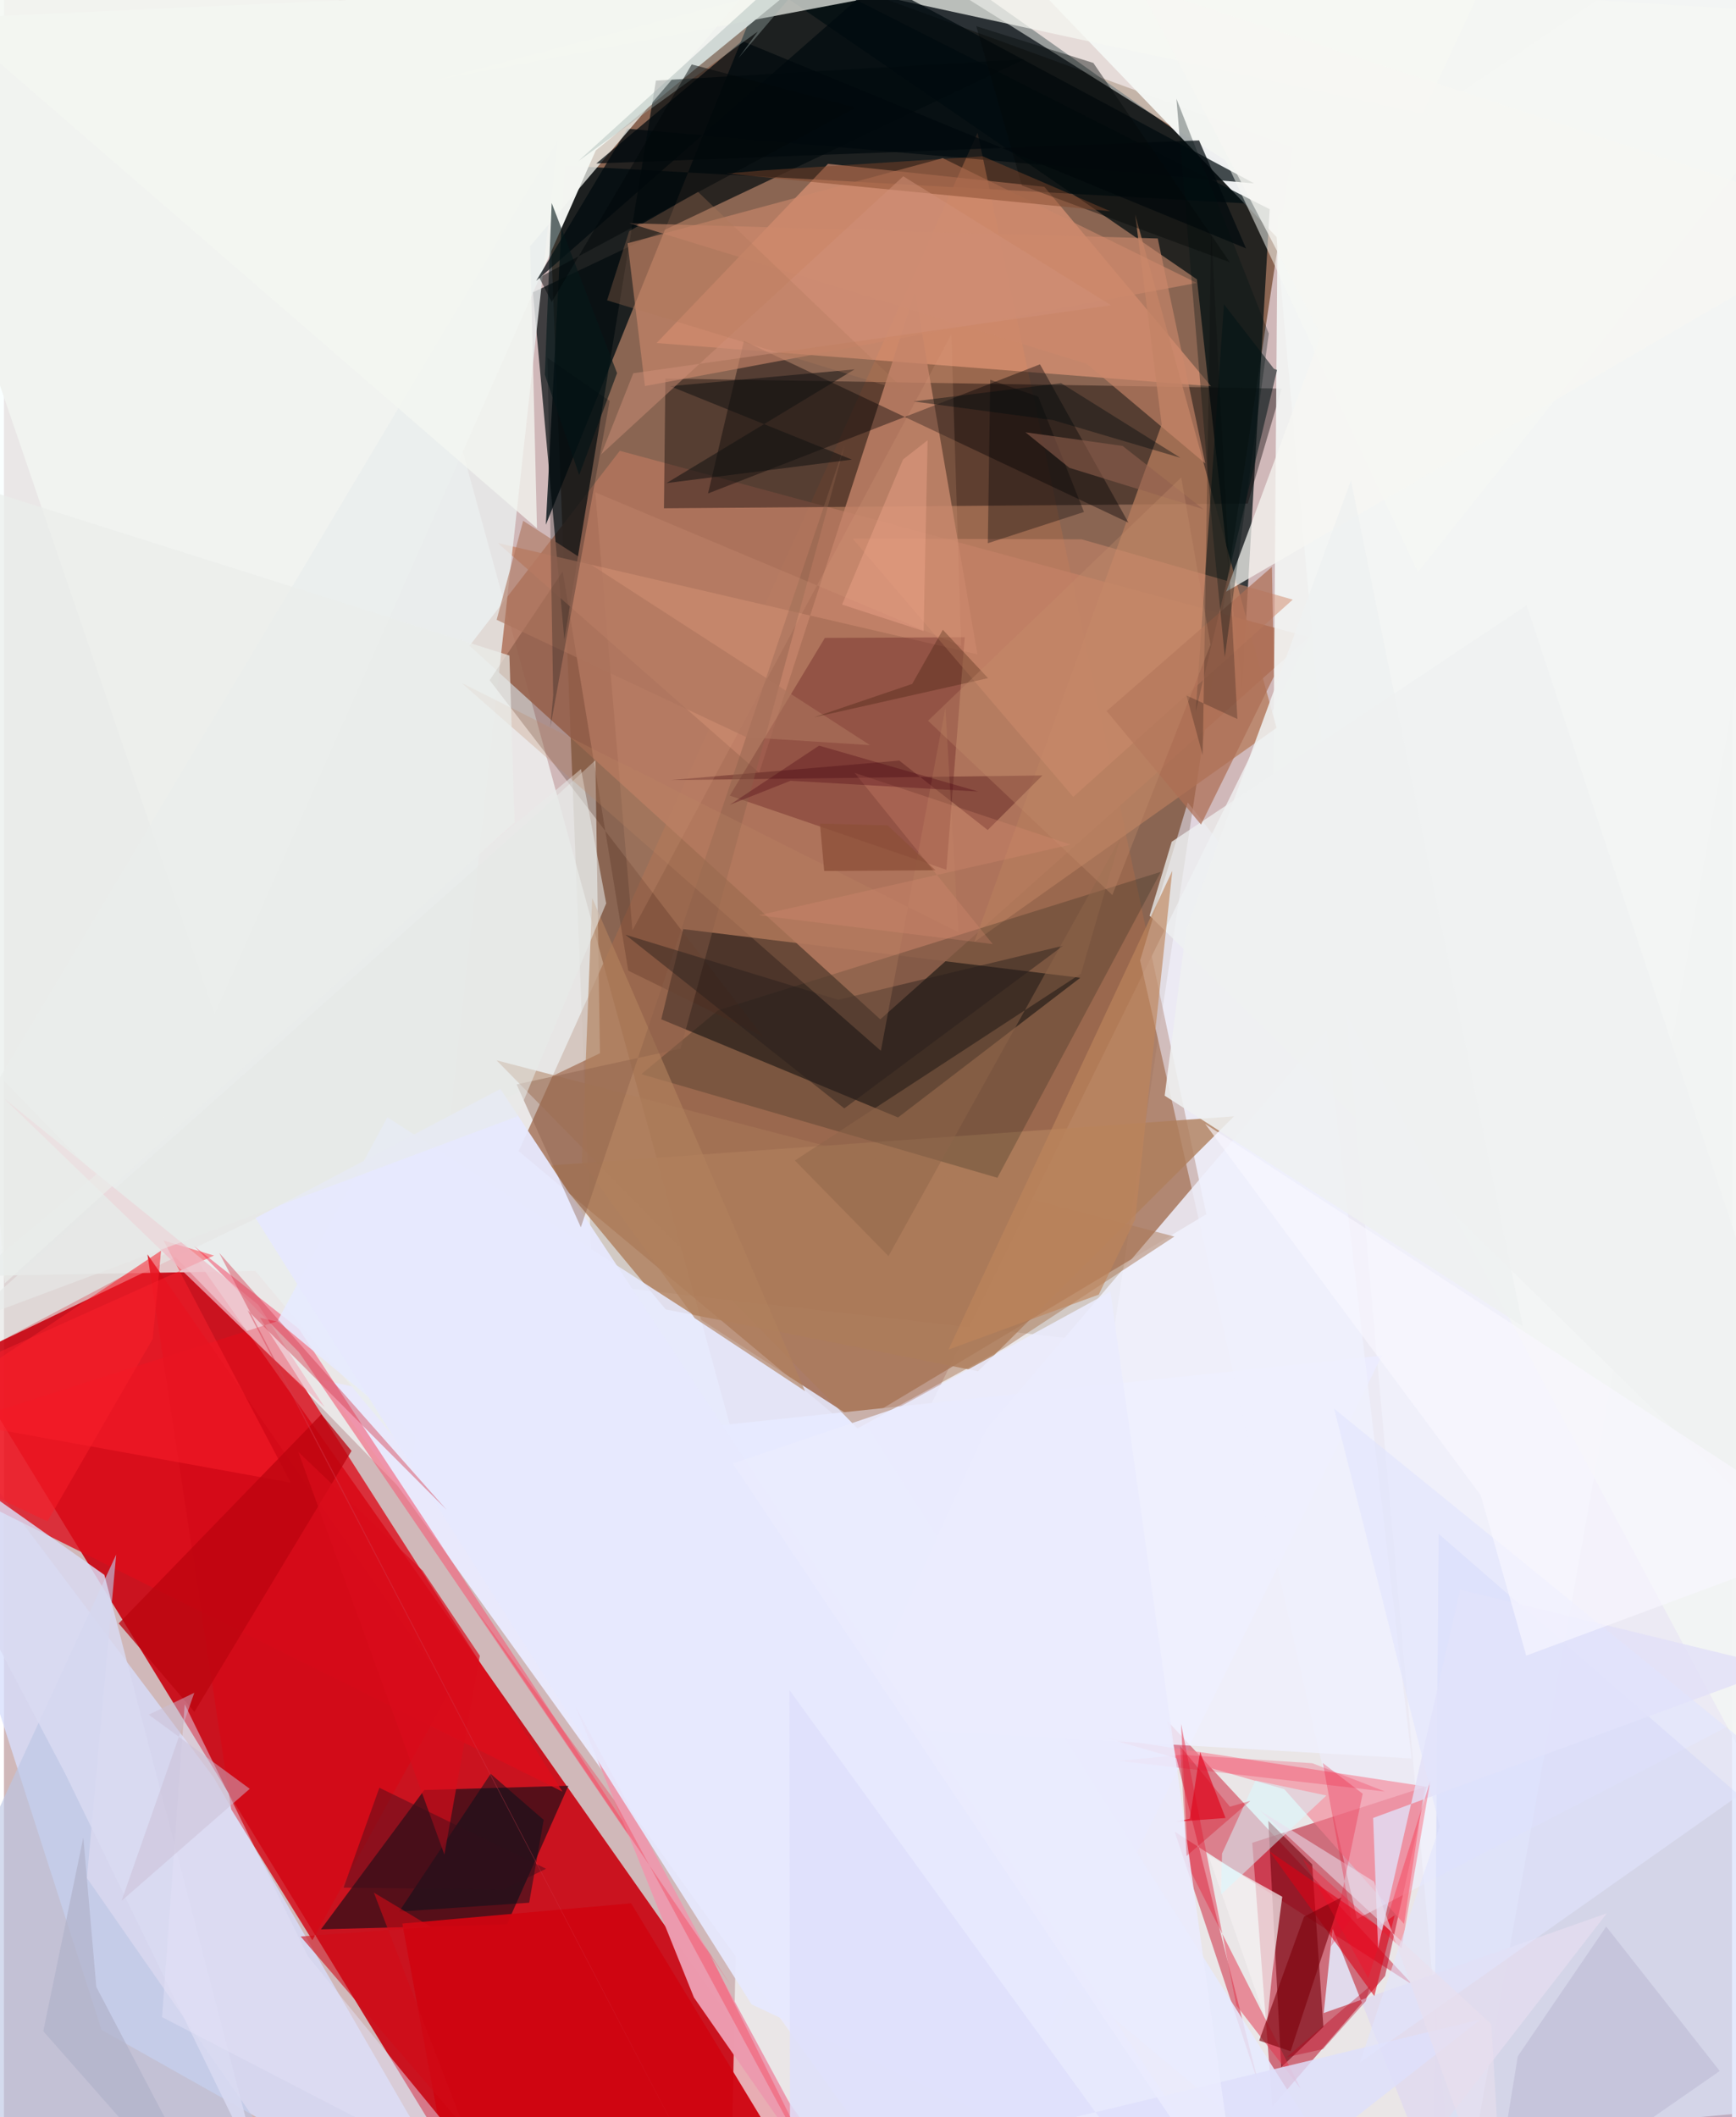 <svg xmlns="http://www.w3.org/2000/svg" width="228" height="278" viewBox="0 0 836 1024"><path fill="#d0b8b9" d="M0 0h836v1024H0z"/><path fill="#5e2f0f" fill-opacity=".604" d="M284.713 621.254L257.52-62 623.482 71.4l-87.455 578.256z"/><path fill="#c9000e" fill-opacity=".898" d="M417.802 1070.822L87.661 601.298l-106.976 56.706L242.357 1086z"/><path fill="#f7fdff" fill-opacity=".659" d="M351.609 1067.406L898 1016.779 813.564-62 355.46 868.144z"/><path fill="#f7ffff" fill-opacity=".659" d="M-57.264 463.807L-62-17.99 144.993-62 425.694 960.646z"/><path fill="#010f13" fill-opacity=".792" d="M271.25 80.102l346.56 19.216L389.685-62 262.15 253.774z"/><path fill="#f0f3ef" fill-opacity=".992" d="M286.313 72.758L101.91 490.514-62 10.486l449.766-20.713z"/><path fill="#f2f4f5" fill-opacity=".973" d="M702.681 1086L898-4.146l-400.251-4.08L615.646 114.62z"/><path fill="#9e684d" fill-opacity=".757" d="M409.285 690.681l172.387-103.385L471.01 64.206l-222 492.58z"/><path fill="#b70e27" fill-opacity=".553" d="M688.312 863.988l-20.165 91.723-54.485 63.19-9.773-127.6z"/><path fill="#000d10" fill-opacity=".729" d="M577.133 135.113L289.933-62l322.384 163.194-13.37 232.445z"/><path fill="#201916" fill-opacity=".631" d="M432.534 540.478l-114.546-47.484 10.612-43.612 192.086 23.544z"/><path fill="#fda582" fill-opacity=".514" d="M583.971 186.814l-268.246-20.9 82.907-86.676L503.319 90.35z"/><path fill="#b0745d" fill-opacity=".886" d="M297.924 218.04l-72.675 94.306 198.707 180.677 207.409-184.886z"/><path fill="#e9e9fc" d="M666.648 655.622l-381.032 40.143-132.019-28.387L454.46 1086z"/><path fill="#d7dffc" fill-opacity=".78" d="M101.335 859.493L-62 642.175 47.203 981.79 232.298 1086z"/><path fill="#090304" fill-opacity=".4" d="M319.986 183.09l298.134 4.868-16.385 55.602-282.444 2.298z"/><path fill="#090c16" fill-opacity=".6" d="M273.064 863.71l-69.696 2.052-50.022 67.402 89.99-2.412z"/><path fill="#c9001d" fill-opacity=".443" d="M681.714 960.189l-115.35-74.281 40.886 122.999-44.69-176.874z"/><path fill="#020b0d" fill-opacity=".702" d="M271.112 309.33l44.312-270.358L493.66 28.65 255.91 141.382z"/><path fill="#dd0d1b" fill-opacity=".796" d="M123.842 637.344L270.22 866.577-62 701.169l193.868-62.015z"/><path fill="#c5846a" fill-opacity=".796" d="M440.73 141.4l-75.398 232.365L238.897 262.64l232.027 53.846z"/><path fill="#eaedee" fill-opacity=".816" d="M121.594 614.701l76.136 91.25 70.014-637.682L-59.7 618.024z"/><path fill="#eef" fill-opacity=".525" d="M654.534 928.126L549.642 464.517l23.05-76.396L898 801.761z"/><path fill="#770510" fill-opacity=".631" d="M632.882 901.742l-21.227-21.057 6.26 119.188 20.383-19.546z"/><path fill="#2c4af4" fill-opacity=".11" d="M898 919.222V1086l-206.417-34.613 2.494-309.498z"/><path fill="#af7e5b" fill-opacity=".8" d="M595.059 539.931L471.245 663.22l-151.12-29.903-57.64-69.54z"/><path fill="#e6e6e4" fill-opacity=".678" d="M257.85 393.664l28.25-25.92 2.238 141.667L-62 677.74z"/><path fill="#f3f5f4" fill-opacity=".914" d="M616.164 104.506L862.71-62l-2.946 945.928-246.076-460.62z"/><path fill="#b57c5c" fill-opacity=".761" d="M469.448 455.593l146.204-103.55-68.394-248.25 12.813 101.53z"/><path fill="#621c1e" fill-opacity=".353" d="M351.142 384.806l104.775 35.879 8.881-112.475-67.657.325z"/><path fill="#f3637c" fill-opacity=".631" d="M352.012 960.814L142.698 654.015l-50.663-51.263 50.615 39.923z"/><path fill="#eb9aae" fill-opacity=".992" d="M333.8 966.127L417.168 1086 276.641 825.685l29.179 70.925z"/><path fill="#e7eafe" fill-opacity=".871" d="M417.933 690.427L185.5 540.382l-53.193 98.573L668.516 1086z"/><path fill="#000003" fill-opacity=".392" d="M357.963 164.873l186.025 87.916-42.79-76.57-160.577 62.45z"/><path fill="#f5f7f1" fill-opacity=".71" d="M686.308 55.093L390.28-9.227l-181.516 48.03L740.737-62z"/><path fill="#f67f91" fill-opacity=".588" d="M677.319 930.52l9.977-66.506-155.309-23.72 87.391 25.058z"/><path fill="#0e1710" fill-opacity=".22" d="M345.56 488.595l214.113-66.925-79.07 147.981-172.24-50.122z"/><path fill="#cc896c" fill-opacity=".616" d="M454.172 76.49l122.933 60.352-267.012 49.88-8.382-69.064z"/><path fill="#021618" fill-opacity=".537" d="M615.89 178.944l-39.349 165.155L590.2 147.153l24.16 31.213z"/><path fill="#eff1fe" fill-opacity=".843" d="M410.18 834.832l65.03-143.336 164.627-193.19 41.138 352.214z"/><path fill="#000a0e" fill-opacity=".722" d="M257.516 135.807L422.566-8.928l182.212 97.622-303.22-26.452z"/><path fill="#d08b6e" fill-opacity=".514" d="M623.475 290.016l-102.152-29.171-110.76-.348 106.725 124.947z"/><path fill="#f4f0f1" fill-opacity=".718" d="M618.415 917.397l-4.86 36.979-2.525 24.286-28.325-81.175z"/><path fill="#ce0511" fill-opacity=".953" d="M381.59 1049.558l-166.355 2.911-22.52-122.104 110.7-9.8z"/><path fill="#f8f9f3" fill-opacity=".529" d="M684.01 276.689L591.004 77.56l-158.13-99.04L898 8.127z"/><path fill="#4d2b1c" fill-opacity=".275" d="M367.428 501.568L234.953 328.993l35.346-52.59 31.711 193.065z"/><path fill="#bcc6e4" fill-opacity=".639" d="M40.137 908.332L54.283 751.93-62 1004.047 163.65 1086z"/><path fill="#e4314a" fill-opacity=".494" d="M569.462 833.819l26.732 136.097 31.119 40.314-54.422-107.503z"/><path fill="#e1dbed" fill-opacity=".984" d="M642.76 932.857l42.956 108.354 89.709-115.81-136.959 48.233z"/><path fill="#d40a17" fill-opacity=".831" d="M69.402 606.652L215.52 817.988l-66.33 120.448-39.26-63.338z"/><path fill="#d9daf2" fill-opacity=".847" d="M-62 683.579L29.676 857.92l94.515 194.349-75.605-290.551z"/><path fill="#f6f7f3" fill-opacity=".733" d="M898 107.693L591.252 286.182l45.858-124.177L548.74-7.21z"/><path fill="#dc0114" fill-opacity=".576" d="M612.153 895.336l52.72 36.357 7.91-5.35-9.84 39.092z"/><path fill="#ab7a58" fill-opacity=".51" d="M238.302 512.844L412.91 690.871l70.79-38.687 82.512-54.11z"/><path fill="#f4f6f1" fill-opacity=".741" d="M-62-21.459l319.862 277.005-3.303-136.508 110.748-130.12z"/><path fill="#ff202d" fill-opacity=".447" d="M-62 680.73l200.714 36.352L77.216 600.02l24.422 7.242z"/><path fill="#e2e0f7" fill-opacity=".804" d="M704.487 768.839l154.986 37.772-197.102 72.67 2.379 62.885z"/><path fill="#00111c" fill-opacity=".49" d="M261.104 880.212l-7.02 40.06-62.913 4.295 44.273-66.62z"/><path fill="#01090d" fill-opacity=".729" d="M600.883 120.137L578.16 67.915 286.587 79.057l70.47-59.216z"/><path fill="#e6e8fd" fill-opacity=".945" d="M609.282 1086l-369.12-559.322-118.467 62.427L361.682 969.46z"/><path fill="#05181a" fill-opacity=".612" d="M278.278 229.745l-16.619-48.51 3.31-83.057 31.644 82.274z"/><path fill="#eef1f1" fill-opacity=".745" d="M554.215 442.879L898 779.836 736.638 292.723 564.94 407.108z"/><path fill="#ad6e54" fill-opacity=".706" d="M579.103 398.815l-45.642-54.898 79.952-69.733.926 53.078z"/><path fill="#be855c" fill-opacity=".647" d="M547.3 589.613l-17.688 36.55-72.657 26.57L565.217 421.19z"/><path fill="#c4c3da" fill-opacity=".882" d="M775.127 931.803l54.916 69.865-111.479 77.394 13.79-84.532z"/><path fill="#bc040f" fill-opacity=".761" d="M153.551 684.042l14.589 17.7-76.008 126.234-36.616-42.773z"/><path fill="#cc896b" fill-opacity=".616" d="M523.842 175.987L302.567 107.97l255.605 7.374 22.984 108.83z"/><path fill="#e10018" fill-opacity=".631" d="M590.962 879.311l-23.98 1.78 6.689-1.402 4.997-32.282z"/><path fill="#d8f9ff" fill-opacity=".506" d="M588.79 916.29l.48-19.766 16.152-35.378 34.35 7.274z"/><path fill="#7d000b" fill-opacity=".616" d="M647.005 917.675l-18.06 9.373-21.694 59.912 15.169 5.17z"/><path fill="#e2e0f7" fill-opacity=".49" d="M240.972 1060.779L76.483 975.603l10.961-151.329 59.613 121.94z"/><path fill="#581d1c" fill-opacity=".439" d="M433.127 367.873l42.784 33.582 26.45-26.4-179.89 2.25z"/><path fill="#030004" fill-opacity=".322" d="M477.132 183.702l23.221 8.146 22.128 55.768-46.514 15.117z"/><path fill="#efb9c4" fill-opacity=".722" d="M129.616 656.5L.276 531.502l122.776 99.612 32.143 49.547z"/><path fill="#dee0fb" fill-opacity=".827" d="M714.342 976.733l-334.045 80.432-.306-239.758L574.727 1086z"/><path fill="#b1805d" fill-opacity=".639" d="M387.52 672.833l-53.349-35.275-54.621-75.706 5.014-127.555z"/><path fill="#8b5f4a" fill-opacity=".412" d="M279.083 593.593L406.635 215.39l-79.293 291.817-79.325 17.277z"/><path fill="#e2a683" fill-opacity=".18" d="M286.062 238.118l177.015 74.297-4.761-150.722L304.047 449.99z"/><path fill="#f1002c" fill-opacity=".2" d="M539.746 851.694l128.365 14.813-35.165-13.709-63.35-4.07z"/><path fill="#ac745d" fill-opacity=".604" d="M251.179 251.892L418.975 360.4l-59.706-3.814-120.914-56.812z"/><path fill="#111112" fill-opacity=".533" d="M410.182 222.286l-89.656 11.374 91.004-55.02-89.262 8.137z"/><path fill="#000003" fill-opacity=".212" d="M584.04 111.859l12.66 235.906-24.625-11.406 7.85 28.888z"/><path fill="#e7ebea" fill-opacity=".553" d="M279.156 371.956l12.19 64.983L248.199 540-59.546 655.16z"/><path fill="#d90d1b" fill-opacity=".686" d="M142.426 702.269l60.147 57.429 27.65 41.15-17.163 96.16z"/><path fill="#271e1b" fill-opacity=".447" d="M300.634 452.083l105.896 84.012 105.864-78.676-108.836 26.14z"/><path fill="#eaecfd" fill-opacity=".882" d="M597.99 1074.402L535.288 624.7l-102.11 55.845-80.595 27.293z"/><path fill="#d00b16" fill-opacity=".596" d="M178.956 915.392l43.489 113.17-78.92-91.972 63.159-4.56z"/><path fill="#bf8564" fill-opacity=".255" d="M424.228 508.237l-202.94-177.985L461.699 450.9l-6.243-108.624z"/><path fill="#ff0721" fill-opacity=".278" d="M676.1 942.329l13.947-81.07-30.012 95.553-31.934-58.078z"/><path fill="#e1e5fd" fill-opacity=".6" d="M643.501 681.336l214.27 173.954-201.836 142.33L694.6 883.34z"/><path fill="#eadfed" fill-opacity=".561" d="M662.783 910.052l-55.103-34.301 111.903 103.324L725.76 1086z"/><path fill="#301400" fill-opacity=".278" d="M439.38 330.787l14.818-26.18 21.87 23.39-84.16 18.927z"/><path fill="#eef1f1" fill-opacity=".871" d="M734.765 641.501L561.522 529.942l10.324-79.964 79.794-217.566z"/><path fill="#330e19" fill-opacity=".4" d="M181.614 864.673l80.64 39.183-20.628 10.025-77.324-.906z"/><path fill="#cbbed5" fill-opacity=".49" d="M92.082 818.753L70.06 829.319l48.853 35.864L56.9 919.35z"/><path fill="#d90115" fill-opacity=".302" d="M602.973 870.983l-9.885 2.866-24.085-29.33 3.122 53.13z"/><path fill="#91604e" fill-opacity=".565" d="M541.154 215.68l-47.009-6.604 21.252 17.182 64.883 20.07z"/><path fill="#8e654b" fill-opacity=".478" d="M382.613 561.29l138.421-90.387 19.112-65.67L427.91 607.54z"/><path fill="#001012" fill-opacity=".314" d="M611.9 161.333l-21.294 156.483-5.754-59.242-17.644-210.802z"/><path fill="#f71e29" fill-opacity=".537" d="M-62 696.898L76 604.91l-4 42.592-50.96 88.328z"/><path fill="#010b0e" fill-opacity=".4" d="M439.958 194.156l71.456-8.832 57.69 36.083-61.471-18.177z"/><path fill="#eaedea" fill-opacity=".69" d="M244.535 317.056l2.51 80.694L.35 620.721l-29.876-390.404z"/><path fill="#040809" fill-opacity=".416" d="M492.473 89.728L470.381 12.67l56.636 17.778 66.002 96.4z"/><path fill="#f6a890" fill-opacity=".38" d="M434.955 222.224l-29.503 70.19 39.444 12.82 1.938-92.281z"/><path fill="#b1b3ca" fill-opacity=".722" d="M38.387 888.696l-19.371 93.708L110.225 1086 44.68 961.028z"/><path fill="#f92d44" fill-opacity=".325" d="M226.64 776.21l68.488 94.309 110.034 203.596-63.16-128.146z"/><path fill="#020b0d" fill-opacity=".247" d="M264.277 351.911l28.754-158.007-30.074-20.827 2.746 163.114z"/><path fill="#814529" fill-opacity=".463" d="M367.225 82.412l-17.751 1.511 185.755 18.255-61.725-26.57z"/><path fill="#d43b4d" fill-opacity=".435" d="M104.143 605.983l109.929 124.193-96.242-96.484 221.854 424.773z"/><path fill="#9fb0ae" fill-opacity=".392" d="M277.853 77.925L431.943-62l-76.721 90.201 9.475-12.946z"/><path fill="#8c4f39" fill-opacity=".784" d="M450.63 420.896l-23.138-21.708-32.726-.836 2.047 22.917z"/><path fill="#f8f7ff" fill-opacity=".635" d="M888.903 744.134L581.097 543.576l133.324 179.66 22.012 77.54z"/><path fill="#bc021b" fill-opacity=".365" d="M660.878 960.595l-40.37 34.415 17.614-3.923 20.706-23.188z"/><path fill="#c78f6c" fill-opacity=".325" d="M447.045 348.603l89.164 84.313 47.49-121.13-14.17-80.847z"/><path fill="#de8d74" fill-opacity=".263" d="M478.325 456.617l-66.787-82.8 104.485 34.706L365.142 442.7z"/><path fill="#ea082b" fill-opacity=".267" d="M657.31 867.552l-15.477 74.019 9.944-13.522-13.734-75.313z"/><path fill="#d09179" fill-opacity=".471" d="M304.461 180.52l231.138-32.868-100.537-62.39-146.12 134.477z"/><path fill="#00070a" fill-opacity=".486" d="M411.931 52.092l-79.219-20.925-67.717 114.893-6.067-11.863z"/><path fill="#4c0212" fill-opacity=".314" d="M394.336 360.64l-43.186 28.607 29.353-11.616 90.867 5.207z"/><path fill="#b1775b" fill-opacity=".302" d="M302.472 111.797l33.302-18.985 100.982 96.8L291.77 145.26z"/></svg>